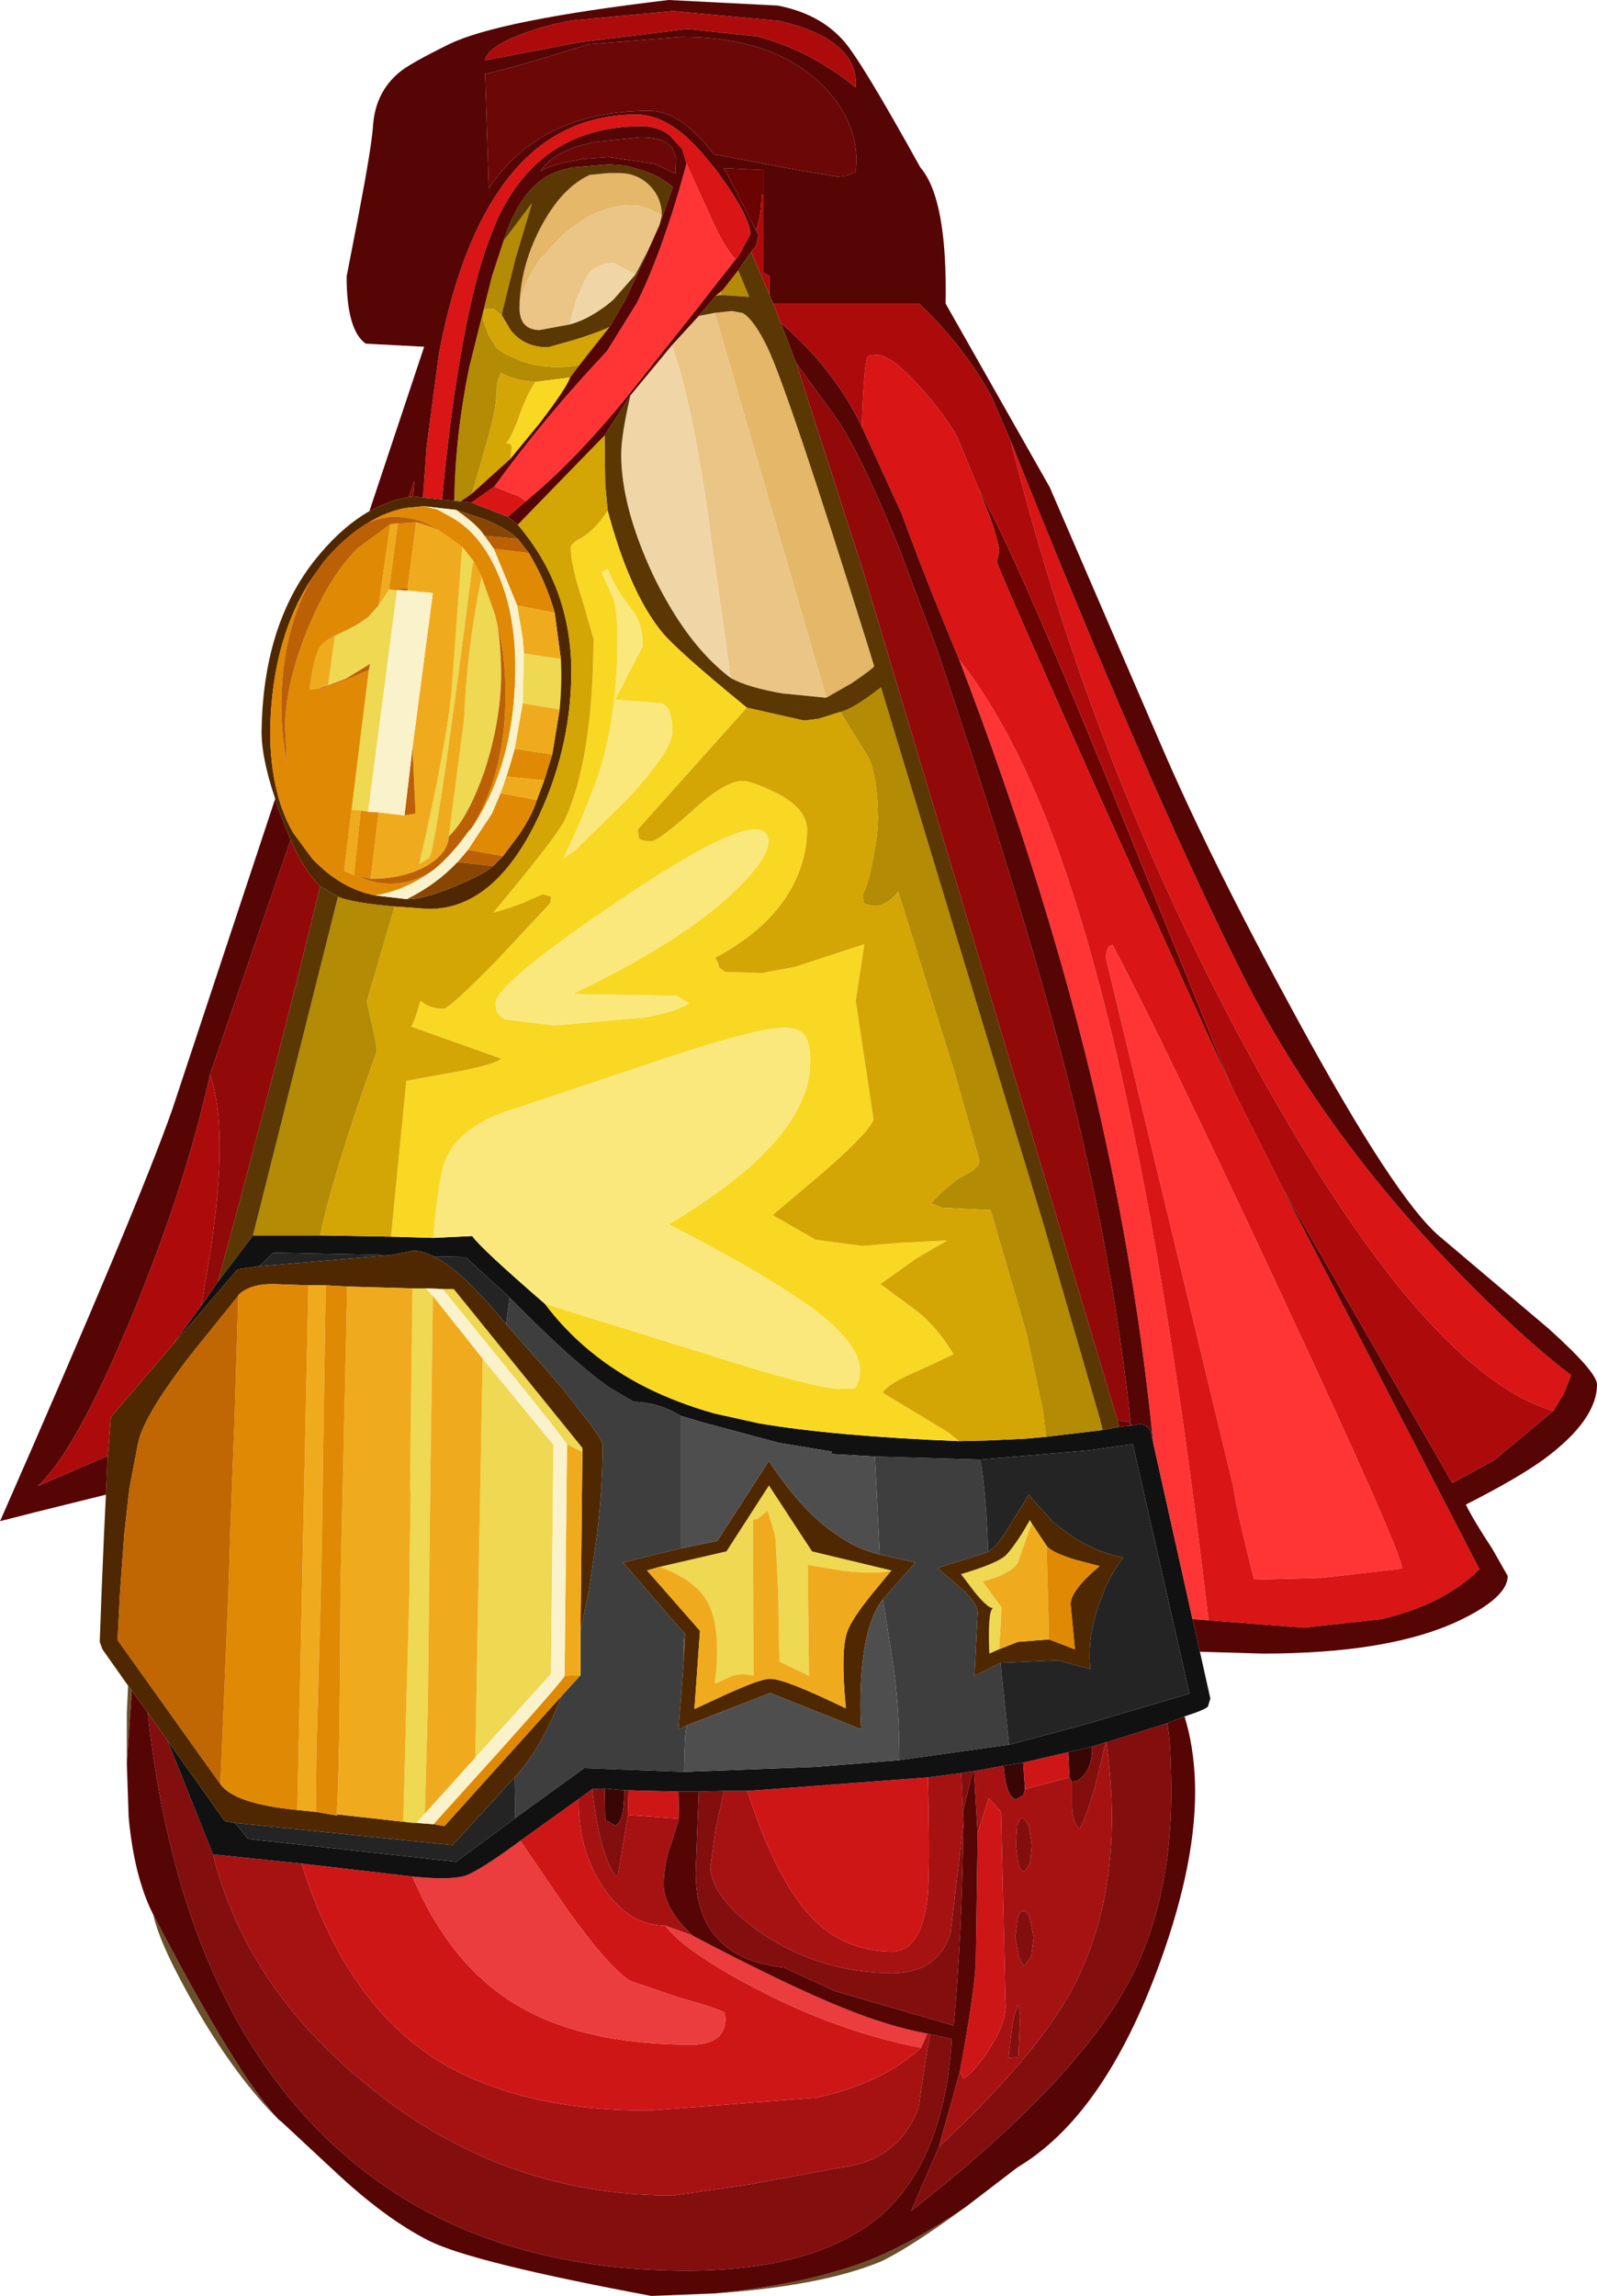 <?xml version="1.0" encoding="UTF-8" standalone="no"?>
<svg xmlns:ffdec="https://www.free-decompiler.com/flash" xmlns:xlink="http://www.w3.org/1999/xlink" ffdec:objectType="shape" height="186.4px" width="129.7px" xmlns="http://www.w3.org/2000/svg">
  <g transform="matrix(1.0, 0.0, 0.0, 1.0, 49.5, 149.1)">
    <path d="M4.25 -131.6 Q2.75 -132.45 1.85 -132.45 -1.05 -132.45 -3.8 -130.0 L-5.55 -128.15 Q-6.8 -126.5 -7.3 -124.5 -7.15 -127.8 -5.45 -130.9 -3.8 -133.9 -1.6 -134.9 L-0.1 -135.05 0.75 -135.05 Q2.25 -135.05 3.25 -134.05 4.25 -133.05 4.25 -131.6 M8.55 -123.7 L9.95 -123.85 10.75 -123.7 10.8 -123.7 Q11.75 -123.15 12.85 -120.85 14.55 -117.25 20.9 -96.95 L21.5 -95.0 Q21.3 -94.75 19.7 -93.65 L17.6 -92.45 8.55 -123.7" fill="#e4b769" fill-rule="evenodd" stroke="none"/>
    <path d="M1.2 -3.75 Q1.2 -1.1 0.45 -0.9 L-0.35 -1.35 -0.4 -3.9 1.2 -3.75 M32.0 -5.75 L33.6 -6.0 33.75 -3.85 33.6 -3.35 33.0 -3.0 Q32.2 -3.25 32.0 -5.75 M37.25 -6.85 L39.2 -7.3 Q39.25 -6.15 38.75 -5.3 38.25 -4.45 37.55 -4.45 L37.35 -4.8 37.25 -6.85" fill="#390606" fill-rule="evenodd" stroke="none"/>
    <path d="M5.05 -121.05 L7.25 -123.45 8.55 -123.7 17.6 -92.45 14.05 -92.8 Q11.2 -93.3 9.85 -94.05 L7.7 -109.35 Q6.4 -117.5 5.05 -121.05 M4.05 -130.8 L3.15 -128.8 2.1 -126.8 0.35 -127.75 Q-1.1 -127.75 -1.85 -126.65 L-2.7 -124.75 -3.25 -122.75 -5.7 -122.3 Q-7.4 -122.35 -7.3 -124.3 L-7.3 -124.5 Q-6.8 -126.5 -5.55 -128.15 L-3.8 -130.0 Q-1.05 -132.45 1.85 -132.45 2.75 -132.45 4.25 -131.6 L4.05 -130.8" fill="#eac586" fill-rule="evenodd" stroke="none"/>
    <path d="M1.7 -117.0 L5.05 -121.05 Q6.4 -117.5 7.7 -109.35 L9.85 -94.05 Q6.25 -96.75 3.5 -102.5 0.95 -108.0 0.95 -112.2 0.95 -113.75 1.7 -117.0 M-3.25 -122.75 L-2.7 -124.75 -1.85 -126.65 Q-1.1 -127.75 0.35 -127.75 L2.1 -126.8 0.3 -124.75 -0.25 -124.3 Q-1.85 -123.1 -3.25 -122.75" fill="#f0d5a6" fill-rule="evenodd" stroke="none"/>
    <path d="M-1.4 -3.85 Q-0.85 1.3 0.5 3.25 L0.7 3.1 1.5 -1.75 5.65 -1.45 5.05 0.45 Q4.4 2.25 4.4 3.85 4.4 5.85 6.75 8.05 L4.55 7.25 Q1.55 7.2 -0.5 4.15 -2.55 1.15 -2.5 -3.05 L-1.4 -3.85 M28.75 -1.15 L27.7 7.85 Q26.7 11.05 22.95 11.1 17.1 11.05 12.35 7.85 8.2 4.95 8.2 2.4 L8.65 -0.8 9.3 -3.7 11.2 -3.7 Q13.5 3.5 16.45 6.6 19.05 9.3 22.95 9.35 25.25 9.3 25.8 5.2 26.05 3.1 25.85 -4.8 L28.55 -5.15 28.7 -2.0 28.75 -1.15 M29.6 -5.3 L32.0 -5.75 Q32.2 -3.25 33.0 -3.0 L33.6 -3.35 33.75 -3.85 37.35 -4.8 37.55 -4.45 37.55 -2.6 Q37.55 -1.25 38.15 -0.6 38.55 -1.1 39.45 -4.1 L40.3 -7.65 40.35 -7.65 Q42.15 5.2 36.7 13.9 33.6 18.8 26.75 25.2 L28.45 19.1 28.75 19.65 Q29.8 18.95 31.0 17.0 32.35 14.8 32.15 13.4 L31.8 -2.0 30.8 -3.1 29.9 -0.25 29.6 -5.3 M34.05 -0.9 L33.6 -1.5 Q33.3 -1.5 33.1 -0.9 L33.0 0.7 33.2 2.2 Q33.4 2.85 33.7 2.85 L34.15 2.2 34.3 0.7 34.05 -0.9 M33.75 10.45 L34.25 9.75 34.45 8.2 34.15 6.65 Q33.9 6.0 33.65 6.05 33.35 6.0 33.15 6.65 L32.95 8.2 33.25 9.75 Q33.45 10.4 33.75 10.45 M26.05 16.05 Q25.8 17.15 25.1 22.0 23.5 26.35 18.65 26.9 L11.35 28.25 5.2 29.15 Q-8.7 29.15 -19.6 20.25 -29.5 12.25 -32.2 1.45 L-25.0 2.2 Q-21.7 12.8 -14.75 17.65 -8.05 22.25 3.25 22.25 L16.8 21.2 Q22.15 20.05 25.3 17.15 L25.8 16.0 26.05 16.05 M33.2 17.9 L33.35 14.55 33.25 13.75 33.15 13.7 32.85 14.65 Q32.65 15.6 32.4 18.0 L33.2 17.9" fill="#a61212" fill-rule="evenodd" stroke="none"/>
    <path d="M1.55 -3.75 L1.5 -1.75 0.7 3.1 0.5 3.25 Q-0.85 1.3 -1.4 -3.85 L-0.4 -3.9 -0.35 -1.35 0.45 -0.9 Q1.2 -1.1 1.2 -3.75 L1.55 -3.75 M7.25 -3.65 L9.3 -3.7 8.65 -0.8 8.2 2.4 Q8.2 4.95 12.35 7.85 17.1 11.05 22.95 11.1 26.7 11.05 27.7 7.85 L28.75 -1.15 Q28.6 8.5 27.95 15.35 L18.3 12.55 14.2 10.65 Q11.9 10.4 10.3 9.5 7.0 7.6 7.0 2.95 L7.25 -3.65 M28.55 -5.15 L29.5 -5.3 28.7 -2.0 28.55 -5.15 M39.2 -7.3 L40.3 -7.65 39.45 -4.1 Q38.55 -1.1 38.15 -0.6 37.55 -1.25 37.55 -2.6 L37.55 -4.45 Q38.25 -4.45 38.75 -5.3 39.25 -6.15 39.2 -7.3 M40.35 -7.65 L45.3 -9.2 Q45.55 -7.9 45.6 -5.05 45.9 5.25 41.85 12.4 37.35 20.35 24.5 30.4 L26.75 25.2 Q33.6 18.8 36.7 13.9 42.15 5.2 40.35 -7.65 M34.05 -0.9 L34.3 0.7 34.15 2.2 33.7 2.85 Q33.4 2.85 33.2 2.2 L33.0 0.7 33.1 -0.9 Q33.3 -1.5 33.6 -1.5 L34.05 -0.9 M33.75 10.45 Q33.45 10.4 33.25 9.75 L32.95 8.2 33.15 6.65 Q33.35 6.0 33.65 6.05 33.9 6.0 34.15 6.65 L34.45 8.2 34.25 9.75 33.75 10.45 M-32.2 1.45 Q-29.5 12.25 -19.6 20.25 -8.7 29.15 5.2 29.15 L11.35 28.25 18.65 26.9 Q23.5 26.35 25.1 22.0 25.8 17.15 26.05 16.05 L27.8 16.45 Q27.2 26.25 22.0 30.8 16.8 35.2 6.4 35.25 -12.2 35.25 -23.35 24.15 -35.05 12.5 -37.5 -10.05 L-35.9 -7.8 -32.2 1.45 M33.2 17.9 L32.4 18.0 Q32.65 15.6 32.85 14.65 L33.15 13.7 33.25 13.75 33.35 14.55 33.2 17.9" fill="#830e0e" fill-rule="evenodd" stroke="none"/>
    <path d="M1.5 -1.75 L1.55 -3.75 5.6 -3.65 5.65 -1.45 1.5 -1.75 M11.2 -3.7 L25.85 -4.8 Q26.05 3.1 25.8 5.2 25.25 9.3 22.95 9.35 19.05 9.3 16.45 6.6 13.5 3.5 11.2 -3.7 M33.6 -6.0 L37.25 -6.85 37.35 -4.8 33.75 -3.85 33.6 -6.0 M29.9 -0.25 L30.8 -3.1 31.8 -2.0 32.15 13.4 Q32.35 14.8 31.0 17.0 29.8 18.95 28.75 19.65 L28.45 19.1 Q29.65 12.65 29.75 10.15 L29.9 -0.25 M25.3 17.15 Q22.15 20.05 16.8 21.2 L3.25 22.25 Q-8.05 22.25 -14.75 17.65 -21.7 12.8 -25.0 2.2 L-16.0 3.25 Q-13.05 10.2 -7.9 13.45 -2.45 16.9 6.7 16.9 8.05 16.9 8.8 16.3 9.6 15.55 9.35 14.3 8.5 13.85 5.7 13.1 L1.75 11.75 Q0.15 10.9 -3.45 5.9 L-7.25 0.35 -2.5 -3.05 Q-2.55 1.15 -0.5 4.15 1.55 7.2 4.55 7.25 6.1 9.3 11.7 12.25 18.4 15.8 25.3 17.15" fill="#cf1616" fill-rule="evenodd" stroke="none"/>
    <path d="M25.8 16.0 L25.3 17.15 Q18.4 15.8 11.7 12.25 6.1 9.3 4.55 7.25 L6.75 8.05 Q14.55 12.15 19.05 13.95 22.75 15.45 25.8 16.0 M-7.25 0.35 L-3.45 5.9 Q0.15 10.9 1.75 11.75 L5.7 13.1 Q8.5 13.85 9.35 14.3 9.6 15.55 8.8 16.3 8.05 16.9 6.7 16.9 -2.45 16.9 -7.9 13.45 -13.05 10.2 -16.0 3.25 -13.05 3.55 -11.75 3.2 -10.5 2.75 -7.25 0.35" fill="#eb3d3d" fill-rule="evenodd" stroke="none"/>
    <path d="M21.55 -30.85 L30.1 -30.6 Q30.5 -28.55 30.7 -24.6 L30.75 -23.1 26.65 -21.8 28.9 -19.85 Q29.9 -18.8 29.9 -18.2 L29.65 -13.05 31.75 -14.1 32.45 -7.45 23.55 -6.2 Q23.55 -10.55 23.0 -14.2 L22.2 -19.25 24.85 -22.25 21.95 -22.9 21.55 -30.85 M5.8 -34.15 L5.8 -23.4 1.1 -22.25 6.15 -16.4 6.1 -16.15 6.1 -16.1 6.1 -16.0 Q6.0 -15.95 6.0 -16.05 L6.05 -14.6 5.6 -8.7 6.35 -9.05 Q6.15 -8.95 6.1 -7.05 L6.05 -5.25 -2.05 -5.55 -7.65 -1.5 -7.7 -4.8 Q-5.5 -7.2 -3.9 -11.4 L-2.35 -13.1 -2.35 -16.75 -1.7 -19.85 -1.55 -20.75 -1.0 -24.6 Q-0.55 -28.45 -0.55 -31.8 -0.55 -32.1 -1.65 -33.6 L-3.8 -36.35 -4.4 -37.05 -8.4 -41.6 -8.1 -43.75 Q-2.95 -38.5 0.0 -36.45 L1.95 -35.3 Q4.0 -35.25 5.8 -34.15" fill="#3e3e3e" fill-rule="evenodd" stroke="none"/>
    <path d="M47.35 -17.65 L47.95 -15.0 48.8 -11.2 48.6 -10.55 Q48.4 -10.3 46.7 -9.75 L45.3 -9.2 40.35 -7.65 40.3 -7.65 39.2 -7.3 37.25 -6.85 33.6 -6.0 32.0 -5.75 29.6 -5.3 29.5 -5.3 28.55 -5.15 25.85 -4.8 11.2 -3.7 9.3 -3.7 7.25 -3.65 5.6 -3.65 1.55 -3.75 1.2 -3.75 -0.4 -3.9 -1.4 -3.85 -2.5 -3.05 -7.25 0.35 Q-10.5 2.75 -11.75 3.2 -13.05 3.55 -16.0 3.25 L-25.0 2.2 -32.2 1.45 -35.9 -7.8 -31.25 -1.25 -30.4 -1.1 -29.35 0.2 -12.45 2.05 -7.65 -1.5 -2.05 -5.55 6.05 -5.25 16.7 -5.65 23.55 -6.2 32.45 -7.45 38.45 -9.05 47.1 -11.6 42.5 -31.85 38.9 -31.35 30.1 -30.6 21.55 -30.85 18.05 -31.05 18.05 -31.25 13.8 -31.95 7.45 -33.65 5.8 -34.15 Q4.0 -35.25 1.95 -35.3 L0.0 -36.45 Q-2.95 -38.5 -8.1 -43.75 L-11.7 -47.05 -14.3 -47.1 Q-15.25 -47.6 -16.0 -47.55 L-17.75 -47.2 -27.3 -47.4 -28.45 -46.3 -30.2 -46.05 -35.45 -39.95 -33.15 -43.1 -31.8 -45.05 -28.95 -48.8 -23.5 -48.8 -17.75 -48.7 -14.3 -48.6 -11.15 -48.75 Q-10.45 -47.75 -5.25 -43.25 -2.05 -39.0 3.0 -36.45 5.5 -35.2 8.5 -34.35 L12.1 -33.55 Q18.25 -32.5 28.4 -32.1 L30.65 -32.15 33.85 -32.3 35.45 -32.45 40.05 -33.0 41.4 -33.25 42.3 -33.35 42.35 -33.35 43.1 -33.5 Q43.8 -33.35 43.95 -32.85 L44.15 -32.0 47.35 -17.65" fill="#111111" fill-rule="evenodd" stroke="none"/>
    <path d="M31.65 -15.2 L30.85 -14.85 Q30.7 -18.3 31.15 -18.55 30.75 -18.5 29.65 -19.85 L28.55 -21.3 Q31.25 -22.1 32.1 -22.75 32.6 -23.2 33.5 -24.6 L34.15 -25.7 34.3 -25.4 34.0 -24.6 33.15 -22.2 Q32.55 -21.3 30.3 -20.7 L31.85 -18.6 31.65 -15.2 M22.85 -21.55 Q21.55 -21.3 19.1 -21.55 L16.1 -22.05 16.2 -13.05 13.8 -14.2 13.7 -19.85 13.5 -24.0 13.4 -24.6 12.85 -26.45 12.05 -25.8 11.65 -25.7 11.7 -13.05 Q10.85 -13.3 10.0 -13.05 L8.55 -12.4 Q9.25 -17.8 7.4 -19.85 L7.35 -19.9 Q6.3 -21.05 4.1 -21.9 L9.5 -23.15 12.95 -28.5 16.45 -23.15 22.9 -21.6 22.85 -21.55 M-3.95 -95.6 Q-3.85 -93.55 -4.05 -91.5 L-7.05 -92.0 -6.95 -96.05 -3.95 -95.6 M-17.9 -101.25 L-17.25 -101.2 -19.6 -83.2 -20.2 -83.3 -20.95 -83.35 -19.55 -94.7 -19.45 -95.2 -21.4 -94.0 -22.85 -93.45 -22.3 -97.5 Q-20.5 -98.3 -19.75 -98.9 L-19.65 -98.95 -18.75 -99.95 -17.9 -101.25 M-11.95 -104.7 L-11.05 -103.55 -11.15 -103.05 Q-14.05 -80.2 -14.65 -79.45 L-15.45 -78.95 Q-13.2 -88.7 -12.8 -93.25 L-12.0 -104.25 -11.95 -104.7 M-10.4 -102.3 L-9.3 -99.2 -9.1 -98.35 Q-8.8 -96.55 -8.8 -94.15 -8.85 -90.5 -10.15 -86.5 -11.5 -82.65 -13.05 -81.2 L-11.8 -90.8 Q-11.6 -96.2 -10.45 -101.95 L-10.4 -102.3 M-14.9 -44.5 L-14.35 -43.9 -14.45 -35.8 -14.5 -32.85 -14.6 -24.6 -14.65 -19.85 -14.75 -10.65 -15.0 -1.85 -15.65 -1.1 -15.9 -1.1 -16.75 -1.25 -16.25 -19.85 -16.2 -24.6 -16.15 -27.95 -16.2 -28.4 -16.0 -44.5 -14.9 -44.5 M-10.3 -38.8 L-4.55 -31.8 -4.75 -13.2 -10.9 -6.4 -10.3 -38.8 M-3.45 -31.85 L-4.7 -33.5 -6.9 -36.25 -13.55 -44.45 -12.65 -44.45 -2.2 -31.55 -2.2 -31.2 -3.45 -31.85" fill="#efd852" fill-rule="evenodd" stroke="none"/>
    <path d="M-19.5 -107.6 Q-17.95 -108.45 -16.3 -108.75 L-15.95 -108.8 -15.15 -108.7 -13.6 -108.55 -12.6 -108.45 -12.1 -108.4 -11.2 -108.3 -8.25 -107.15 -7.45 -106.5 Q-3.05 -101.35 -3.1 -94.4 -3.15 -88.0 -6.1 -82.1 -9.55 -75.3 -14.65 -75.3 L-17.45 -75.5 Q-20.9 -75.8 -22.05 -76.3 L-23.5 -77.15 Q-24.8 -78.4 -25.9 -80.9 L-26.9 -83.4 -27.15 -84.25 Q-28.35 -87.8 -28.25 -90.05 -28.05 -98.85 -23.5 -104.15 -21.6 -106.4 -19.5 -107.6 M-39.1 -12.25 L-41.15 -15.15 -41.2 -15.25 -41.4 -15.8 -41.25 -19.85 -41.05 -24.6 -40.9 -27.75 -40.75 -30.9 -40.5 -34.05 -35.45 -39.95 -30.2 -46.05 -28.45 -46.3 -17.75 -47.2 -16.0 -47.55 Q-15.25 -47.6 -14.3 -47.1 -11.95 -45.95 -8.4 -41.6 L-4.4 -37.05 -3.8 -36.35 -1.65 -33.6 Q-0.55 -32.1 -0.55 -31.8 -0.55 -28.45 -1.0 -24.6 L-1.55 -20.75 -1.7 -19.85 -2.35 -16.75 -2.2 -31.2 -2.2 -31.55 -12.65 -44.45 -13.55 -44.45 -14.9 -44.5 -16.0 -44.5 -21.3 -44.65 -23.05 -44.75 -24.45 -44.75 -27.35 -44.85 Q-29.25 -44.85 -30.15 -43.95 L-30.15 -43.9 -34.05 -39.05 Q-37.35 -34.8 -38.15 -32.45 L-38.3 -31.85 -39.0 -28.2 -39.4 -24.6 -39.75 -19.85 -39.95 -15.95 -31.6 -4.25 Q-30.45 -2.65 -25.35 -2.15 L-23.85 -2.0 -22.1 -1.7 -22.15 -1.8 -15.9 -1.1 -15.65 -1.1 -14.3 -1.0 -13.4 -0.85 -3.9 -11.4 Q-5.5 -7.2 -7.7 -4.8 L-12.75 0.7 -30.4 -1.1 -31.25 -1.25 -35.9 -7.8 -37.5 -10.05 -38.8 -11.85 -39.1 -12.25 M21.95 -22.9 L24.85 -22.25 22.2 -19.25 Q20.75 -17.45 20.45 -12.95 20.3 -10.65 20.45 -8.7 L13.05 -11.65 6.35 -9.05 5.6 -8.7 6.05 -14.6 6.1 -16.0 6.1 -16.1 6.1 -16.15 6.15 -16.4 1.1 -22.25 5.8 -23.4 8.75 -24.0 12.95 -30.5 Q15.5 -26.55 18.3 -24.6 20.05 -23.35 21.95 -22.9 M31.75 -14.1 L29.65 -13.05 29.9 -18.2 Q29.9 -18.8 28.9 -19.85 L26.65 -21.8 30.75 -23.1 31.5 -23.75 32.1 -24.6 34.05 -27.75 36.0 -25.55 37.25 -24.6 Q39.35 -23.1 41.75 -22.65 40.95 -21.7 40.2 -20.05 L40.15 -19.85 Q38.75 -16.65 39.05 -13.6 L36.4 -14.3 31.75 -14.1 M34.3 -25.4 L34.15 -25.7 33.5 -24.6 Q32.6 -23.2 32.1 -22.75 31.25 -22.1 28.55 -21.3 L29.65 -19.85 Q30.75 -18.5 31.15 -18.55 30.7 -18.3 30.85 -14.85 L31.65 -15.2 33.15 -15.8 35.7 -16.0 37.8 -15.2 37.45 -18.85 Q37.45 -19.3 37.8 -19.85 38.35 -20.75 39.8 -21.95 L37.9 -22.45 Q35.9 -23.05 35.5 -23.6 L34.3 -25.4 M22.85 -21.55 L22.9 -21.6 16.45 -23.15 12.95 -28.5 9.5 -23.15 4.1 -21.9 3.05 -21.6 7.35 -16.7 6.9 -10.35 9.6 -11.6 Q12.4 -12.85 13.05 -12.8 14.15 -12.85 19.2 -10.4 18.75 -15.05 19.3 -16.6 19.65 -17.65 21.45 -19.85 L22.85 -21.55 M-19.6 -106.65 L-19.85 -106.5 Q-21.6 -105.4 -23.2 -103.5 L-24.2 -102.1 Q-27.35 -97.3 -27.55 -90.1 -27.6 -87.2 -27.0 -84.8 -26.55 -83.0 -25.7 -81.5 L-24.15 -79.4 Q-21.85 -76.95 -19.0 -76.4 L-16.45 -76.1 Q-15.2 -76.05 -12.55 -77.15 -10.05 -78.2 -9.45 -78.8 L-8.65 -79.6 -7.3 -81.4 Q-6.25 -83.0 -5.9 -84.15 L-5.3 -85.75 -4.65 -87.85 -4.05 -91.5 Q-3.85 -93.55 -3.95 -95.6 L-4.45 -99.35 Q-5.15 -101.85 -6.55 -104.2 L-7.45 -105.35 Q-8.2 -106.1 -10.05 -106.9 L-12.45 -107.7 -15.1 -108.0 -16.6 -107.85 Q-18.15 -107.55 -19.6 -106.65" fill="#4f2802" fill-rule="evenodd" stroke="none"/>
    <path d="M32.45 -7.45 L31.75 -14.1 36.4 -14.3 39.05 -13.6 Q38.75 -16.65 40.15 -19.85 L40.2 -20.05 Q40.95 -21.7 41.75 -22.65 39.35 -23.1 37.25 -24.6 L36.0 -25.55 34.05 -27.75 32.1 -24.6 31.5 -23.75 30.75 -23.1 30.7 -24.6 Q30.5 -28.55 30.1 -30.6 L38.9 -31.35 42.5 -31.85 47.1 -11.6 38.45 -9.05 32.45 -7.45 M-8.1 -43.75 L-8.4 -41.6 Q-11.95 -45.95 -14.3 -47.1 L-11.7 -47.05 -8.1 -43.75 M-7.7 -4.8 L-7.65 -1.5 -12.45 2.05 -29.35 0.2 -30.4 -1.1 -12.75 0.7 -7.7 -4.8 M-28.45 -46.3 L-27.3 -47.4 -17.75 -47.2 -28.45 -46.3" fill="#242424" fill-rule="evenodd" stroke="none"/>
    <path d="M31.65 -15.2 L31.85 -18.6 30.3 -20.7 Q32.55 -21.3 33.15 -22.2 L34.0 -24.6 34.3 -25.4 35.5 -23.6 35.7 -16.0 33.15 -15.8 31.65 -15.2 M-2.35 -16.75 L-2.35 -13.1 -3.65 -13.05 -3.45 -31.85 -2.2 -31.2 -2.35 -16.75 M4.1 -21.9 Q6.3 -21.05 7.35 -19.9 L7.4 -19.85 Q9.25 -17.8 8.55 -12.4 L10.0 -13.05 Q10.85 -13.3 11.7 -13.05 L11.65 -25.7 12.05 -25.8 12.85 -26.45 13.4 -24.6 13.5 -24.0 13.7 -19.85 13.8 -14.2 16.2 -13.05 16.1 -22.05 19.1 -21.55 Q21.55 -21.3 22.85 -21.55 L21.45 -19.85 Q19.65 -17.65 19.3 -16.6 18.75 -15.05 19.2 -10.4 14.15 -12.85 13.05 -12.8 12.4 -12.85 9.6 -11.6 L6.9 -10.35 7.35 -16.7 3.05 -21.6 4.1 -21.9 M-17.8 -106.55 L-17.2 -106.6 -17.9 -101.25 -18.75 -99.95 -17.8 -106.55 M-15.7 -106.7 Q-14.65 -106.45 -13.8 -106.0 L-11.95 -104.7 -12.0 -104.25 -12.8 -93.25 Q-13.2 -88.7 -15.45 -78.95 L-14.65 -79.45 Q-14.05 -80.2 -11.15 -103.05 L-11.05 -103.55 -10.4 -102.3 -10.45 -101.95 Q-11.6 -96.2 -11.8 -90.8 L-13.05 -81.2 Q-13.1 -79.8 -14.95 -78.75 -16.8 -77.75 -19.4 -77.75 L-18.75 -83.15 -16.65 -82.9 -15.75 -83.05 -16.0 -88.4 -14.35 -100.95 -16.4 -101.15 -16.4 -101.35 -15.7 -106.7 M-4.45 -99.35 L-3.95 -95.6 -6.95 -96.05 -7.05 -97.3 -7.5 -99.95 -4.45 -99.35 M-4.05 -91.5 L-4.65 -87.85 -7.7 -88.3 -7.4 -90.0 -7.05 -92.0 -4.05 -91.5 M-5.3 -85.75 L-5.9 -84.15 -8.85 -84.7 -8.3 -86.05 -5.3 -85.75 M-22.3 -97.5 L-22.85 -93.45 -23.45 -93.25 -24.25 -93.1 -24.35 -93.1 Q-24.05 -95.75 -23.45 -96.7 L-22.9 -97.15 -22.3 -97.5 M-20.95 -83.35 L-20.2 -83.3 -20.75 -78.1 -20.75 -78.05 -21.55 -78.4 -20.95 -83.35 M-14.35 -43.9 L-10.3 -38.8 -10.9 -6.4 -15.0 -1.85 -14.75 -10.65 -14.65 -19.85 -14.6 -24.6 -14.5 -32.85 -14.45 -35.8 -14.35 -43.9 M-16.0 -44.5 L-16.2 -28.4 -16.15 -27.95 -16.2 -24.6 -16.25 -19.85 -16.75 -1.25 -15.9 -1.1 -22.15 -1.8 Q-21.9 -5.45 -21.85 -19.85 L-21.85 -20.05 -21.3 -44.65 -16.0 -44.5 M-24.45 -44.75 L-23.05 -44.75 -23.2 -34.9 -23.25 -31.55 -23.35 -24.6 -23.45 -19.85 -23.8 -6.8 -23.85 -2.0 -25.35 -2.15 -24.45 -44.75" fill="#efab1d" fill-rule="evenodd" stroke="none"/>
    <path d="M21.55 -30.85 L21.95 -22.9 Q20.05 -23.35 18.3 -24.6 15.5 -26.55 12.95 -30.5 L8.75 -24.0 5.8 -23.4 5.8 -34.15 7.45 -33.65 13.8 -31.95 18.05 -31.25 18.05 -31.05 21.55 -30.85 M22.2 -19.25 L23.0 -14.2 Q23.55 -10.55 23.55 -6.2 L16.7 -5.65 6.05 -5.25 6.1 -7.05 Q6.15 -8.95 6.35 -9.05 L13.05 -11.65 20.45 -8.7 Q20.3 -10.65 20.45 -12.95 20.75 -17.45 22.2 -19.25 M6.05 -14.6 L6.0 -16.05 Q6.0 -15.95 6.1 -16.0 L6.05 -14.6" fill="#4e4e4e" fill-rule="evenodd" stroke="none"/>
    <path d="M9.0 -125.4 L9.2 -125.55 10.45 -127.15 11.35 -125.0 9.1 -125.15 9.0 -125.4 M-12.6 -108.45 Q-12.55 -113.6 -11.4 -119.25 L-9.55 -126.65 -8.6 -129.55 -6.3 -132.6 -7.65 -128.05 -8.7 -123.8 -8.75 -123.5 -8.8 -123.55 -9.45 -124.05 -10.05 -124.0 Q-10.25 -124.0 -10.25 -123.05 L-9.8 -121.85 -9.15 -120.8 -8.45 -120.35 -7.3 -119.85 Q-5.1 -119.0 -2.45 -119.45 L-3.2 -118.45 -6.0 -118.1 Q-7.7 -118.2 -8.75 -118.8 L-8.8 -118.85 -9.05 -118.3 -9.15 -117.75 Q-9.1 -116.3 -9.85 -113.6 L-11.15 -109.05 Q-11.6 -108.7 -12.1 -108.4 L-12.6 -108.45 M35.45 -32.45 L35.2 -34.6 33.85 -40.9 30.95 -50.85 27.0 -51.05 26.1 -51.4 Q27.8 -53.25 29.3 -53.95 30.05 -54.4 30.05 -54.9 L28.0 -62.1 23.45 -76.7 Q22.6 -75.6 21.55 -75.55 20.85 -75.6 20.65 -75.8 L20.55 -76.45 Q21.05 -77.35 21.4 -79.4 21.8 -81.35 21.8 -82.75 21.75 -86.2 21.0 -87.65 L18.75 -91.3 Q19.8 -91.55 22.05 -93.3 L35.25 -49.7 39.8 -34.0 40.05 -33.0 35.45 -32.45 M-22.05 -76.3 Q-20.9 -75.8 -17.45 -75.5 L-19.7 -67.8 -19.25 -65.75 Q-18.9 -64.25 -18.9 -63.75 -22.35 -54.15 -23.5 -48.8 L-28.95 -48.8 -22.05 -76.3" fill="#b38b04" fill-rule="evenodd" stroke="none"/>
    <path d="M-0.4 -113.75 L1.7 -117.0 Q0.95 -113.75 0.95 -112.2 0.95 -108.0 3.5 -102.5 6.25 -96.75 9.85 -94.05 11.2 -93.3 14.05 -92.8 L17.6 -92.45 19.7 -93.65 Q21.3 -94.75 21.5 -95.0 L20.9 -96.95 Q14.55 -117.25 12.85 -120.85 11.75 -123.15 10.8 -123.7 L10.75 -123.7 9.95 -123.85 8.55 -123.7 7.25 -123.45 8.65 -125.1 9.1 -125.15 11.35 -125.0 10.45 -127.15 11.5 -128.65 13.0 -125.15 13.3 -124.45 13.9 -122.9 15.15 -119.65 20.5 -103.05 41.25 -33.8 41.4 -33.25 40.05 -33.0 39.8 -34.0 35.25 -49.7 22.05 -93.3 Q19.8 -91.55 18.75 -91.3 L17.0 -90.75 15.8 -90.6 11.15 -91.65 Q5.4 -96.35 4.2 -97.85 1.6 -101.1 -0.15 -107.65 L-0.35 -109.8 -0.4 -113.75 M-8.6 -129.55 Q-7.35 -133.45 -5.05 -134.8 -4.25 -135.25 -3.0 -135.5 L-0.05 -135.75 1.3 -135.65 2.75 -135.25 Q4.3 -134.7 5.15 -133.9 L5.1 -133.8 4.05 -130.8 4.25 -131.6 Q4.25 -133.05 3.25 -134.05 2.25 -135.05 0.75 -135.05 L-0.1 -135.05 -1.6 -134.9 Q-3.8 -133.9 -5.45 -130.9 -7.15 -127.8 -7.3 -124.5 L-7.3 -124.3 Q-7.4 -122.35 -5.7 -122.3 L-3.25 -122.75 Q-1.85 -123.1 -0.25 -124.3 L0.3 -124.75 2.1 -126.8 3.15 -128.8 2.75 -127.9 1.25 -124.7 0.0 -122.55 Q-0.8 -122.15 -2.85 -121.5 L-5.0 -120.9 Q-6.9 -120.9 -8.0 -122.25 L-8.75 -123.5 -8.7 -123.8 -7.65 -128.05 -6.3 -132.6 -8.6 -129.55 M-23.5 -77.15 L-22.05 -76.3 -28.95 -48.8 -31.8 -45.05 Q-27.15 -62.05 -23.5 -77.15" fill="#5a3703" fill-rule="evenodd" stroke="none"/>
    <path d="M-3.2 -118.45 Q-3.45 -117.65 -5.7 -114.7 L-8.05 -111.85 -7.95 -112.7 Q-7.9 -113.15 -8.45 -113.1 -8.2 -113.15 -7.5 -114.85 -6.75 -117.1 -6.0 -118.1 L-3.2 -118.45 M11.15 -91.65 L2.3 -81.75 2.4 -81.0 2.8 -80.85 3.4 -80.8 Q4.0 -80.85 6.7 -83.25 9.35 -85.7 10.8 -85.7 11.55 -85.7 13.5 -84.75 16.0 -83.5 16.05 -81.8 16.05 -79.55 15.0 -77.4 13.2 -73.8 8.6 -71.35 L8.85 -70.85 8.9 -70.55 9.4 -70.2 12.35 -70.1 15.05 -70.6 20.7 -72.45 20.0 -67.85 21.45 -58.2 Q21.05 -57.15 17.45 -54.0 L13.25 -50.45 16.75 -48.45 20.55 -47.95 23.55 -48.2 27.45 -48.4 24.95 -46.95 22.0 -44.85 25.05 -42.6 Q26.65 -41.3 27.95 -39.15 L25.05 -37.8 Q22.6 -36.75 22.2 -36.05 L22.4 -35.9 25.05 -34.3 27.45 -32.85 28.4 -32.1 Q18.25 -32.5 12.1 -33.55 L8.5 -34.35 Q5.5 -35.2 3.0 -36.45 -2.05 -39.0 -5.25 -43.25 L12.3 -37.8 Q17.15 -36.4 18.6 -36.35 L19.95 -36.4 20.25 -37.05 20.35 -37.85 Q20.3 -40.65 14.0 -44.55 10.65 -46.7 4.8 -49.7 16.35 -56.55 16.3 -62.95 16.3 -64.45 15.85 -65.05 15.35 -65.7 14.15 -65.65 11.95 -65.7 3.1 -62.7 L-7.35 -59.2 Q-11.9 -57.9 -13.2 -55.2 -13.9 -53.8 -14.3 -48.6 L-17.75 -48.7 -16.5 -61.35 -12.1 -62.15 Q-9.3 -62.7 -8.8 -63.15 L-16.1 -65.75 -15.8 -66.4 -15.35 -67.85 Q-14.6 -67.2 -13.5 -67.2 -13.0 -67.2 -9.0 -71.3 L-4.8 -75.8 -4.75 -76.3 -5.4 -76.5 -6.45 -76.05 Q-7.6 -75.5 -9.45 -75.0 -4.55 -80.85 -3.7 -82.4 -1.35 -87.3 -1.3 -97.25 L-2.2 -100.35 Q-3.15 -103.25 -3.15 -104.6 -3.15 -105.0 -2.25 -105.45 -1.1 -106.15 -0.15 -107.65 1.6 -101.1 4.2 -97.85 5.4 -96.35 11.15 -91.65 M10.15 -76.75 Q12.9 -79.4 12.9 -80.75 12.85 -84.0 1.85 -76.7 -9.25 -69.3 -9.25 -67.65 -9.3 -66.75 -8.5 -66.35 L-4.5 -65.85 2.85 -66.5 Q5.55 -67.0 6.45 -67.65 L5.45 -68.25 -3.0 -68.4 Q5.9 -72.65 10.15 -76.75 M5.1 -89.65 Q5.1 -91.7 4.25 -92.0 L0.45 -92.3 2.7 -96.65 Q2.7 -98.5 1.85 -99.55 0.5 -101.25 -0.15 -102.9 L-0.65 -102.65 0.25 -100.7 Q0.65 -99.8 0.65 -97.1 0.65 -91.65 -0.6 -87.15 -1.55 -84.0 -3.75 -79.4 L-2.7 -80.15 1.6 -84.4 Q5.1 -88.25 5.1 -89.65" fill="#f8d823" fill-rule="evenodd" stroke="none"/>
    <path d="M-7.45 -106.5 L-0.4 -113.75 -0.35 -109.8 -0.15 -107.65 Q-1.1 -106.15 -2.25 -105.45 -3.15 -105.0 -3.15 -104.6 -3.15 -103.25 -2.2 -100.35 L-1.3 -97.25 Q-1.35 -87.3 -3.7 -82.4 -4.55 -80.85 -9.45 -75.0 -7.6 -75.5 -6.45 -76.05 L-5.4 -76.5 -4.75 -76.3 -4.8 -75.8 -9.0 -71.3 Q-13.0 -67.2 -13.5 -67.2 -14.6 -67.2 -15.35 -67.85 L-15.8 -66.4 -16.1 -65.75 -8.8 -63.15 Q-9.3 -62.7 -12.1 -62.15 L-16.5 -61.35 -17.75 -48.7 -23.5 -48.8 Q-22.35 -54.15 -18.9 -63.75 -18.9 -64.25 -19.25 -65.75 L-19.7 -67.8 -17.45 -75.5 -14.65 -75.3 Q-9.55 -75.3 -6.1 -82.1 -3.15 -88.0 -3.1 -94.4 -3.05 -101.35 -7.45 -106.5 M8.65 -125.1 L9.0 -125.4 9.1 -125.15 8.65 -125.1 M0.0 -122.55 L-2.45 -119.45 Q-5.1 -119.0 -7.3 -119.85 L-8.45 -120.35 -9.15 -120.8 -9.8 -121.85 -10.25 -123.05 Q-10.25 -124.0 -10.05 -124.0 L-9.45 -124.05 -8.8 -123.55 -8.75 -123.5 -8.0 -122.25 Q-6.9 -120.9 -5.0 -120.9 L-2.85 -121.5 Q-0.8 -122.15 0.0 -122.55 M-8.05 -111.85 L-11.15 -109.05 -9.85 -113.6 Q-9.1 -116.3 -9.15 -117.75 L-9.05 -118.3 -8.8 -118.85 -8.75 -118.8 Q-7.7 -118.2 -6.0 -118.1 -6.75 -117.1 -7.5 -114.85 -8.2 -113.15 -8.45 -113.1 -7.9 -113.15 -7.95 -112.7 L-8.05 -111.85 M18.75 -91.3 L21.0 -87.65 Q21.75 -86.2 21.8 -82.75 21.8 -81.35 21.4 -79.4 21.05 -77.35 20.55 -76.45 L20.65 -75.8 Q20.85 -75.6 21.55 -75.55 22.6 -75.6 23.45 -76.7 L28.0 -62.1 30.05 -54.9 Q30.05 -54.4 29.3 -53.95 27.8 -53.25 26.1 -51.4 L27.0 -51.05 30.95 -50.85 33.85 -40.9 35.2 -34.6 35.45 -32.45 33.85 -32.3 30.65 -32.15 28.4 -32.1 27.45 -32.85 25.05 -34.3 22.4 -35.9 22.2 -36.05 Q22.6 -36.75 25.05 -37.8 L27.95 -39.15 Q26.65 -41.3 25.05 -42.6 L22.0 -44.85 24.95 -46.95 27.45 -48.4 23.55 -48.2 20.55 -47.95 16.75 -48.45 13.25 -50.45 17.45 -54.0 Q21.05 -57.15 21.45 -58.2 L20.0 -67.85 20.7 -72.45 15.05 -70.6 12.35 -70.1 9.4 -70.2 8.9 -70.55 8.85 -70.85 8.6 -71.35 Q13.2 -73.8 15.0 -77.4 16.05 -79.55 16.05 -81.8 16.0 -83.5 13.5 -84.75 11.55 -85.7 10.8 -85.7 9.35 -85.7 6.7 -83.25 4.0 -80.85 3.4 -80.8 L2.8 -80.85 2.4 -81.0 2.3 -81.75 11.15 -91.65 15.8 -90.6 17.0 -90.75 18.75 -91.3" fill="#d3a505" fill-rule="evenodd" stroke="none"/>
    <path d="M35.5 -23.6 Q35.9 -23.05 37.9 -22.45 L39.8 -21.95 Q38.35 -20.75 37.8 -19.85 37.45 -19.3 37.45 -18.85 L37.8 -15.2 35.7 -16.0 35.5 -23.6 M-2.35 -13.1 L-3.9 -11.4 -13.4 -0.85 -14.3 -1.0 Q-3.6 -12.8 -3.65 -13.05 L-2.35 -13.1 M-24.2 -102.1 Q-26.5 -98.05 -26.65 -92.4 -26.7 -89.7 -26.2 -87.2 L-26.35 -90.25 Q-26.25 -94.0 -24.25 -98.65 -22.65 -102.35 -20.5 -104.55 L-17.8 -106.55 -18.75 -99.95 -19.65 -98.95 -19.75 -98.9 Q-20.5 -98.3 -22.3 -97.5 L-22.9 -97.15 -23.45 -96.7 Q-24.05 -95.75 -24.35 -93.1 L-24.25 -93.1 -23.45 -93.25 -23.5 -93.15 -21.4 -93.9 -19.55 -94.7 -20.95 -83.35 -21.55 -78.4 -20.75 -78.05 -20.75 -78.1 -20.2 -83.3 -19.6 -83.2 -18.75 -83.15 -19.4 -77.75 -20.45 -78.0 Q-19.2 -77.35 -17.8 -77.35 -15.9 -77.35 -14.25 -78.5 -16.45 -76.85 -19.0 -76.4 -21.85 -76.95 -24.15 -79.4 L-25.7 -81.5 Q-26.55 -83.0 -27.0 -84.8 -27.6 -87.2 -27.55 -90.1 -27.35 -97.3 -24.2 -102.1 M-17.2 -106.6 L-17.0 -106.6 -15.7 -106.7 -16.4 -101.35 -17.9 -101.25 -17.2 -106.6 M-13.8 -106.0 Q-15.25 -107.0 -16.85 -107.1 L-17.3 -107.15 Q-18.55 -107.15 -19.6 -106.65 -18.15 -107.55 -16.6 -107.85 L-15.1 -108.0 -14.0 -107.75 -12.65 -107.0 Q-10.4 -105.65 -9.05 -102.5 -7.6 -99.2 -7.65 -94.65 -7.7 -87.25 -11.05 -82.05 L-11.25 -81.8 Q-8.5 -86.2 -8.45 -92.4 -8.4 -95.65 -9.1 -98.35 L-9.3 -99.2 -10.4 -102.3 -11.05 -103.55 -11.95 -104.7 -13.8 -106.0 M-6.55 -104.2 Q-5.15 -101.85 -4.45 -99.35 L-7.5 -99.95 -9.4 -104.55 -6.55 -104.2 M-4.65 -87.85 L-5.3 -85.75 -8.3 -86.05 -8.85 -84.7 -5.9 -84.15 Q-6.25 -83.0 -7.3 -81.4 L-8.65 -79.6 -11.5 -80.1 -9.55 -83.05 -8.85 -84.7 Q-8.3 -86.15 -7.7 -88.3 L-4.65 -87.85 M-26.2 -87.05 L-26.2 -87.15 -26.2 -87.05 M-23.05 -44.75 L-21.3 -44.65 -21.85 -20.05 -21.85 -19.85 Q-21.9 -5.45 -22.15 -1.8 L-22.1 -1.7 -23.85 -2.0 -23.8 -6.8 -23.45 -19.85 -23.35 -24.6 -23.25 -31.55 -23.2 -34.9 -23.05 -44.75 M-30.15 -43.9 L-30.15 -43.95 Q-29.25 -44.85 -27.35 -44.85 L-24.45 -44.75 -25.35 -2.15 Q-30.45 -2.65 -31.6 -4.25 L-30.95 -19.85 -30.8 -24.6 -30.6 -30.05 -30.45 -33.8 -30.15 -43.9" fill="#e08905" fill-rule="evenodd" stroke="none"/>
    <path d="M5.1 -89.65 Q5.1 -88.25 1.6 -84.4 L-2.7 -80.15 -3.75 -79.4 Q-1.55 -84.0 -0.6 -87.15 0.65 -91.65 0.65 -97.1 0.65 -99.8 0.25 -100.7 L-0.65 -102.65 -0.15 -102.9 Q0.5 -101.25 1.85 -99.55 2.7 -98.5 2.7 -96.65 L0.45 -92.3 4.25 -92.0 Q5.1 -91.7 5.1 -89.65 M10.15 -76.75 Q5.9 -72.65 -3.0 -68.4 L5.45 -68.25 6.45 -67.65 Q5.55 -67.0 2.85 -66.5 L-4.5 -65.85 -8.5 -66.35 Q-9.3 -66.75 -9.25 -67.65 -9.25 -69.3 1.85 -76.7 12.85 -84.0 12.9 -80.75 12.9 -79.4 10.15 -76.75 M-14.3 -48.6 Q-13.9 -53.8 -13.2 -55.2 -11.9 -57.9 -7.35 -59.2 L3.1 -62.7 Q11.95 -65.7 14.15 -65.65 15.35 -65.7 15.85 -65.05 16.3 -64.45 16.3 -62.95 16.35 -56.55 4.8 -49.7 10.65 -46.7 14.0 -44.55 20.3 -40.65 20.35 -37.85 L20.25 -37.05 19.95 -36.4 18.6 -36.35 Q17.15 -36.4 12.3 -37.8 L-5.25 -43.25 Q-10.45 -47.75 -11.15 -48.75 L-14.3 -48.6" fill="#fbe87d" fill-rule="evenodd" stroke="none"/>
    <path d="M28.9 30.1 Q24.3 33.45 22.05 34.5 17.25 36.5 8.5 37.1 15.75 36.4 20.85 34.5 24.65 33.0 28.9 30.1 M-26.85 23.0 Q-30.2 19.7 -33.45 14.15 -36.5 8.9 -37.05 6.35 -30.2 19.5 -26.85 23.0 M-39.2 -5.9 L-39.2 -10.0 -39.1 -12.25 -38.8 -11.85 -39.2 -5.9" fill="#68502b" fill-rule="evenodd" stroke="none"/>
    <path d="M-24.2 -102.1 L-23.2 -103.5 Q-21.6 -105.4 -19.85 -106.5 L-19.6 -106.65 Q-18.55 -107.15 -17.3 -107.15 L-16.85 -107.1 Q-15.25 -107.0 -13.8 -106.0 -14.65 -106.45 -15.7 -106.7 L-17.0 -106.6 -17.2 -106.6 -17.8 -106.55 -20.5 -104.55 Q-22.65 -102.35 -24.25 -98.65 -26.25 -94.0 -26.35 -90.25 L-26.2 -87.2 Q-26.7 -89.7 -26.65 -92.4 -26.5 -98.05 -24.2 -102.1 M-7.45 -105.35 L-6.55 -104.2 -9.4 -104.55 -10.15 -105.6 -7.45 -105.35 M-8.65 -79.6 L-9.45 -78.8 -12.35 -79.1 -11.5 -80.1 -8.65 -79.6 M-11.25 -81.8 L-11.35 -81.7 -11.45 -81.6 Q-12.75 -79.75 -14.25 -78.5 -15.9 -77.35 -17.8 -77.35 -19.2 -77.35 -20.45 -78.0 L-19.4 -77.75 Q-16.8 -77.75 -14.95 -78.75 -13.1 -79.8 -13.05 -81.2 -11.5 -82.65 -10.15 -86.5 -8.85 -90.5 -8.8 -94.15 -8.8 -96.55 -9.1 -98.35 -8.4 -95.65 -8.45 -92.4 -8.5 -86.2 -11.25 -81.8 M-16.4 -101.15 L-17.25 -101.2 -17.9 -101.25 -16.4 -101.35 -16.4 -101.15 M-16.65 -82.9 L-16.0 -88.4 -15.75 -83.05 -16.65 -82.9 M-22.85 -93.45 L-21.4 -94.0 -19.45 -95.2 -19.55 -94.7 -21.4 -93.9 -23.5 -93.15 -23.45 -93.25 -22.85 -93.45 M-26.2 -87.05 L-26.2 -87.15 -26.2 -87.05" fill="#bb6004" fill-rule="evenodd" stroke="none"/>
    <path d="M-15.1 -108.0 L-12.45 -107.7 Q-10.65 -106.45 -10.15 -105.6 L-9.4 -104.55 -7.5 -99.95 -7.05 -97.3 -6.95 -96.05 -7.05 -92.0 -7.4 -90.0 -7.7 -88.3 Q-8.3 -86.15 -8.85 -84.7 L-9.55 -83.05 -11.5 -80.1 -12.35 -79.1 Q-14.05 -77.3 -16.45 -76.1 L-19.0 -76.4 Q-16.45 -76.85 -14.25 -78.5 -12.75 -79.75 -11.45 -81.6 L-11.35 -81.7 -11.25 -81.8 -11.05 -82.05 Q-7.7 -87.25 -7.65 -94.65 -7.6 -99.2 -9.05 -102.5 -10.4 -105.65 -12.65 -107.0 L-14.0 -107.75 -15.1 -108.0 M-17.25 -101.2 L-16.4 -101.15 -14.35 -100.95 -16.0 -88.4 -16.65 -82.9 -18.75 -83.15 -19.6 -83.2 -17.25 -101.2 M-14.9 -44.5 L-13.55 -44.45 -6.9 -36.25 -4.7 -33.5 -3.45 -31.85 -3.65 -13.05 Q-3.6 -12.8 -14.3 -1.0 L-15.65 -1.1 -15.0 -1.85 -10.9 -6.4 -4.75 -13.2 -4.55 -31.8 -10.3 -38.8 -14.35 -43.9 -14.9 -44.5" fill="#faf2cb" fill-rule="evenodd" stroke="none"/>
    <path d="M-12.45 -107.7 L-10.05 -106.9 Q-8.2 -106.1 -7.45 -105.35 L-10.15 -105.6 Q-10.65 -106.45 -12.45 -107.7 M-9.45 -78.8 Q-10.05 -78.2 -12.55 -77.15 -15.2 -76.05 -16.45 -76.1 -14.05 -77.3 -12.35 -79.1 L-9.45 -78.8" fill="#894603" fill-rule="evenodd" stroke="none"/>
    <path d="M-31.6 -4.25 L-39.95 -15.95 -39.75 -19.85 -39.4 -24.6 -39.0 -28.2 -38.3 -31.85 -38.15 -32.45 Q-37.35 -34.8 -34.05 -39.05 L-30.15 -43.9 -30.45 -33.8 -30.6 -30.05 -30.8 -24.6 -30.95 -19.85 -31.6 -4.25" fill="#c06603" fill-rule="evenodd" stroke="none"/>
    <path d="M11.9 -130.4 L9.5 -135.1 9.25 -135.45 12.5 -135.3 12.5 -133.25 12.35 -133.3 Q12.35 -131.6 11.9 -130.4 M29.95 -109.45 Q32.75 -104.65 40.7 -85.15 L50.5 -60.9 Q42.3 -78.75 36.2 -92.55 31.45 -103.25 31.45 -103.5 L31.65 -104.35 Q31.5 -105.8 30.0 -109.35 L29.95 -109.45 M41.4 -33.25 L41.25 -33.8 42.25 -33.65 42.3 -33.35 41.4 -33.25" fill="#6b0303" fill-rule="evenodd" stroke="none"/>
    <path d="M5.4 -136.25 L5.35 -135.0 3.8 -135.75 3.65 -135.8 -0.05 -136.35 -2.15 -136.2 -2.65 -136.1 Q-4.75 -135.75 -5.6 -135.2 -4.5 -136.95 -1.0 -137.6 L2.5 -137.95 Q3.9 -137.95 4.55 -137.55 L5.1 -137.1 5.4 -136.25 M8.9 -136.5 L8.5 -136.55 Q5.8 -140.1 3.25 -140.1 -5.65 -140.1 -9.8 -133.8 L-10.1 -143.1 Q-7.55 -143.65 -1.75 -145.5 L5.85 -146.1 Q13.1 -146.1 17.0 -142.45 20.05 -139.6 20.05 -136.05 L20.0 -135.2 19.9 -135.1 19.3 -134.85 18.55 -134.75 15.55 -135.25 8.9 -136.5" fill="#6b0707" fill-rule="evenodd" stroke="none"/>
    <path d="M10.25 -128.05 L8.4 -125.7 7.2 -124.15 1.35 -116.8 Q-2.85 -111.65 -6.8 -108.4 -7.4 -108.9 -7.9 -109.0 L-9.35 -109.6 Q-5.3 -115.2 -0.2 -120.6 L2.25 -124.55 Q4.4 -128.95 6.2 -135.6 L6.25 -135.85 6.35 -135.6 8.1 -131.75 Q9.35 -128.9 10.25 -128.05 M48.65 -17.55 L47.35 -17.65 44.15 -32.0 Q42.8 -45.7 39.6 -59.6 35.65 -76.65 28.4 -95.55 34.15 -88.25 38.3 -74.4 44.35 -54.45 48.65 -17.55 M40.85 -72.4 Q44.9 -64.75 54.55 -44.05 64.55 -22.65 64.35 -21.75 L57.9 -21.0 52.35 -20.85 Q50.9 -26.6 50.65 -28.45 L40.3 -71.4 Q40.4 -72.15 40.6 -72.3 L40.85 -72.4" fill="#ff3535" fill-rule="evenodd" stroke="none"/>
    <path d="M-15.15 -108.7 L-14.85 -112.85 -13.85 -120.4 Q-12.45 -127.8 -9.75 -132.4 L-9.35 -133.05 Q-5.1 -139.8 2.2 -139.8 4.8 -139.8 7.5 -136.7 L8.5 -135.5 8.65 -135.3 Q11.4 -131.6 11.45 -130.1 L10.5 -128.35 10.25 -128.05 Q9.35 -128.9 8.1 -131.75 L6.35 -135.6 6.25 -135.85 5.9 -137.0 4.9 -138.1 Q3.95 -138.85 2.6 -138.85 -5.65 -138.85 -9.15 -131.2 L-9.65 -129.95 Q-11.1 -126.25 -12.2 -119.6 -13.0 -114.85 -13.6 -108.55 L-15.15 -108.7 M-6.8 -108.4 L-8.25 -107.15 -11.2 -108.3 -9.35 -109.6 -7.9 -109.0 Q-7.4 -108.9 -6.8 -108.4 M32.6 -113.25 Q43.75 -85.35 51.1 -70.6 57.55 -57.6 68.5 -46.25 73.95 -40.6 78.1 -37.45 L77.5 -35.95 76.65 -34.55 Q66.35 -37.6 52.8 -61.95 39.4 -86.05 32.6 -113.25 M54.65 -52.65 L70.65 -21.7 Q67.8 -18.85 62.7 -17.65 L56.4 -16.95 48.65 -17.55 Q44.35 -54.45 38.3 -74.4 34.15 -88.25 28.4 -95.55 25.5 -102.5 23.75 -107.35 L20.5 -114.45 Q20.65 -119.35 20.95 -120.1 L21.0 -120.2 21.65 -120.3 Q22.9 -120.3 25.25 -117.65 27.15 -115.55 28.25 -113.6 L29.95 -109.45 30.0 -109.35 Q31.5 -105.8 31.65 -104.35 L31.45 -103.5 Q31.45 -103.25 36.2 -92.55 42.3 -78.75 50.5 -60.9 L54.65 -52.65 M40.85 -72.4 L40.6 -72.3 Q40.4 -72.15 40.3 -71.4 L50.65 -28.45 Q50.9 -26.6 52.35 -20.85 L57.9 -21.0 64.35 -21.75 Q64.55 -22.65 54.55 -44.05 44.9 -64.75 40.85 -72.4" fill="#d91515" fill-rule="evenodd" stroke="none"/>
    <path d="M11.5 -128.65 L11.9 -129.15 12.1 -130.0 11.9 -130.4 Q12.35 -131.6 12.35 -133.3 L12.5 -133.25 12.5 -126.95 13.0 -126.7 13.0 -125.15 11.5 -128.65 M13.3 -124.45 L25.15 -124.45 Q28.7 -121.1 31.0 -116.95 L32.6 -113.25 Q39.4 -86.05 52.8 -61.95 66.35 -37.6 76.65 -34.55 L71.85 -30.55 68.45 -28.7 54.65 -52.65 50.5 -60.9 40.7 -85.15 Q32.75 -104.65 29.95 -109.45 L28.25 -113.6 Q27.15 -115.55 25.25 -117.65 22.9 -120.3 21.65 -120.3 L21.0 -120.2 20.95 -120.1 Q20.65 -119.35 20.5 -114.45 18.5 -118.6 14.9 -122.0 L13.9 -122.9 13.3 -124.45 M11.95 -146.15 L6.35 -146.75 -2.55 -145.65 -10.1 -144.2 Q-9.95 -145.2 -7.45 -146.2 -5.35 -147.05 -2.95 -147.45 L5.2 -148.2 13.8 -147.4 Q20.25 -145.9 20.0 -142.0 16.25 -145.05 11.95 -146.15 M-32.45 -61.85 Q-30.9 -57.6 -32.4 -47.55 L-33.15 -43.1 -35.45 -39.95 -40.5 -34.05 -40.75 -30.9 -46.45 -28.45 Q-43.5 -31.05 -39.0 -41.75 -34.5 -52.5 -32.45 -61.85" fill="#ad0b0b" fill-rule="evenodd" stroke="none"/>
    <path d="M-16.3 -108.75 L-15.85 -110.05 -15.95 -108.8 -16.3 -108.75 M15.15 -119.65 L18.35 -115.25 Q20.3 -112.5 23.4 -104.9 L26.65 -96.25 Q33.95 -74.4 37.15 -61.75 40.85 -47.35 42.35 -33.4 L42.35 -33.35 42.3 -33.35 42.25 -33.65 41.25 -33.8 20.5 -103.05 15.15 -119.65 M-25.9 -80.9 Q-24.8 -78.4 -23.5 -77.15 -27.15 -62.05 -31.8 -45.05 L-33.15 -43.1 -32.4 -47.55 Q-30.9 -57.6 -32.45 -61.85 L-25.9 -80.9" fill="#910909" fill-rule="evenodd" stroke="none"/>
    <path d="M-19.5 -107.6 L-15.05 -120.95 -19.8 -121.2 Q-21.35 -122.3 -21.35 -126.65 L-20.35 -131.8 Q-19.3 -137.3 -19.2 -138.95 -19.0 -141.6 -17.1 -143.2 -16.3 -143.9 -13.05 -145.5 -9.1 -147.45 4.8 -149.1 L13.65 -148.65 Q17.05 -148.0 19.0 -145.8 20.4 -144.25 25.25 -135.5 27.45 -132.95 27.3 -124.45 L35.75 -109.55 44.8 -88.6 Q48.8 -79.3 55.7 -66.65 63.85 -51.65 67.5 -48.65 L76.25 -41.25 Q80.2 -37.7 80.2 -36.7 80.2 -33.8 75.85 -30.6 73.7 -29.05 69.55 -26.95 70.15 -25.7 71.7 -23.35 L72.95 -21.15 Q72.95 -19.4 68.95 -17.5 63.3 -14.85 53.05 -14.85 L47.95 -15.0 47.35 -17.65 48.65 -17.55 56.4 -16.95 62.7 -17.65 Q67.8 -18.85 70.65 -21.7 L54.65 -52.65 68.45 -28.7 71.85 -30.55 76.65 -34.55 77.5 -35.95 78.1 -37.45 Q73.95 -40.6 68.5 -46.25 57.55 -57.6 51.1 -70.6 43.75 -85.35 32.6 -113.25 L31.0 -116.95 Q28.7 -121.1 25.15 -124.45 L13.3 -124.45 13.0 -125.15 13.0 -126.7 12.5 -126.95 12.5 -133.25 12.5 -135.3 9.25 -135.45 9.5 -135.1 11.9 -130.4 12.1 -130.0 11.9 -129.15 11.5 -128.65 10.45 -127.15 9.2 -125.55 9.0 -125.4 8.65 -125.1 7.25 -123.45 5.05 -121.05 1.7 -117.0 -0.4 -113.75 -7.45 -106.5 -8.25 -107.15 -6.8 -108.4 Q-2.85 -111.65 1.35 -116.8 L7.2 -124.15 8.4 -125.7 10.25 -128.05 10.5 -128.35 11.45 -130.1 Q11.4 -131.6 8.65 -135.3 L8.5 -135.5 7.5 -136.7 Q4.8 -139.8 2.2 -139.8 -5.1 -139.8 -9.35 -133.05 L-9.75 -132.4 Q-12.45 -127.8 -13.85 -120.4 L-14.85 -112.85 -15.15 -108.7 -15.95 -108.8 -15.85 -110.05 -16.3 -108.75 Q-17.95 -108.45 -19.5 -107.6 M46.7 -9.75 Q47.45 -7.35 47.55 -4.4 47.75 1.85 44.7 10.25 40.2 22.65 33.15 26.85 L28.9 30.1 Q24.65 33.0 20.85 34.5 15.75 36.4 8.5 37.1 L3.4 37.3 Q-11.05 34.6 -14.6 32.85 -18.2 31.05 -22.35 27.15 L-26.65 23.15 -26.85 23.0 Q-30.2 19.5 -37.05 6.35 -38.6 3.3 -39.05 -1.55 L-39.2 -5.9 -38.8 -11.85 -37.5 -10.05 Q-35.05 12.5 -23.35 24.15 -12.2 35.25 6.4 35.25 16.8 35.2 22.0 30.8 27.2 26.25 27.8 16.45 L26.05 16.05 25.8 16.0 Q22.75 15.45 19.05 13.95 14.55 12.15 6.75 8.05 4.4 5.85 4.4 3.85 4.4 2.25 5.05 0.45 L5.65 -1.45 5.6 -3.65 7.25 -3.65 7.0 2.95 Q7.0 7.6 10.3 9.5 11.9 10.4 14.2 10.65 L18.3 12.55 27.95 15.35 Q28.6 8.5 28.75 -1.15 L28.7 -2.0 29.5 -5.3 29.6 -5.3 29.9 -0.25 29.75 10.15 Q29.65 12.65 28.45 19.1 L26.75 25.2 24.5 30.4 Q37.35 20.35 41.85 12.4 45.9 5.25 45.6 -5.05 45.55 -7.9 45.3 -9.2 L46.7 -9.75 M-40.9 -27.75 L-46.55 -26.35 -49.5 -25.6 -49.45 -25.7 Q-38.25 -51.2 -35.5 -59.05 L-27.15 -84.25 -26.9 -83.4 -25.9 -80.9 -32.45 -61.85 Q-34.5 -52.5 -39.0 -41.75 -43.5 -31.05 -46.45 -28.45 L-40.75 -30.9 -40.9 -27.75 M11.95 -146.15 Q16.25 -145.05 20.0 -142.0 20.25 -145.9 13.8 -147.4 L5.2 -148.2 -2.95 -147.45 Q-5.35 -147.05 -7.45 -146.2 -9.95 -145.2 -10.1 -144.2 L-2.55 -145.65 6.35 -146.75 11.95 -146.15 M5.4 -136.25 L5.1 -137.1 4.55 -137.55 Q3.9 -137.95 2.5 -137.95 L-1.0 -137.6 Q-4.5 -136.95 -5.6 -135.2 -4.75 -135.75 -2.65 -136.1 L-2.15 -136.2 -0.05 -136.35 3.65 -135.8 3.8 -135.75 5.35 -135.0 5.4 -136.25 M-13.6 -108.55 Q-13.0 -114.85 -12.2 -119.6 -11.1 -126.25 -9.65 -129.95 L-9.15 -131.2 Q-5.65 -138.85 2.6 -138.85 3.95 -138.85 4.9 -138.1 L5.9 -137.0 6.25 -135.85 6.2 -135.6 Q4.4 -128.95 2.25 -124.55 L-0.2 -120.6 Q-5.3 -115.2 -9.35 -109.6 L-11.2 -108.3 -12.1 -108.4 Q-11.6 -108.7 -11.15 -109.05 L-8.05 -111.85 -5.7 -114.7 Q-3.45 -117.65 -3.2 -118.45 L-2.45 -119.45 0.0 -122.55 1.25 -124.7 2.75 -127.9 3.15 -128.8 4.05 -130.8 5.1 -133.8 5.15 -133.9 Q4.3 -134.7 2.75 -135.25 L1.3 -135.65 -0.05 -135.75 -3.0 -135.5 Q-4.25 -135.25 -5.05 -134.8 -7.35 -133.45 -8.6 -129.55 L-9.55 -126.65 -11.4 -119.25 Q-12.55 -113.6 -12.6 -108.45 L-13.6 -108.55 M8.9 -136.5 L15.55 -135.25 18.55 -134.75 19.3 -134.85 19.9 -135.1 20.0 -135.2 20.05 -136.05 Q20.05 -139.6 17.0 -142.45 13.1 -146.1 5.85 -146.1 L-1.75 -145.5 Q-7.55 -143.65 -10.1 -143.1 L-9.8 -133.8 Q-5.65 -140.1 3.25 -140.1 5.8 -140.1 8.5 -136.55 L8.9 -136.5 M15.15 -119.65 L13.9 -122.9 14.9 -122.0 Q18.5 -118.6 20.5 -114.45 L23.75 -107.35 Q25.5 -102.5 28.4 -95.55 35.65 -76.65 39.6 -59.6 42.8 -45.7 44.15 -32.0 L43.95 -32.85 Q43.8 -33.35 43.1 -33.5 L42.35 -33.35 42.35 -33.4 Q40.85 -47.35 37.15 -61.75 33.95 -74.4 26.65 -96.25 L23.4 -104.9 Q20.3 -112.5 18.35 -115.25 L15.15 -119.65" fill="#560505" fill-rule="evenodd" stroke="none"/>
  </g>
</svg>
